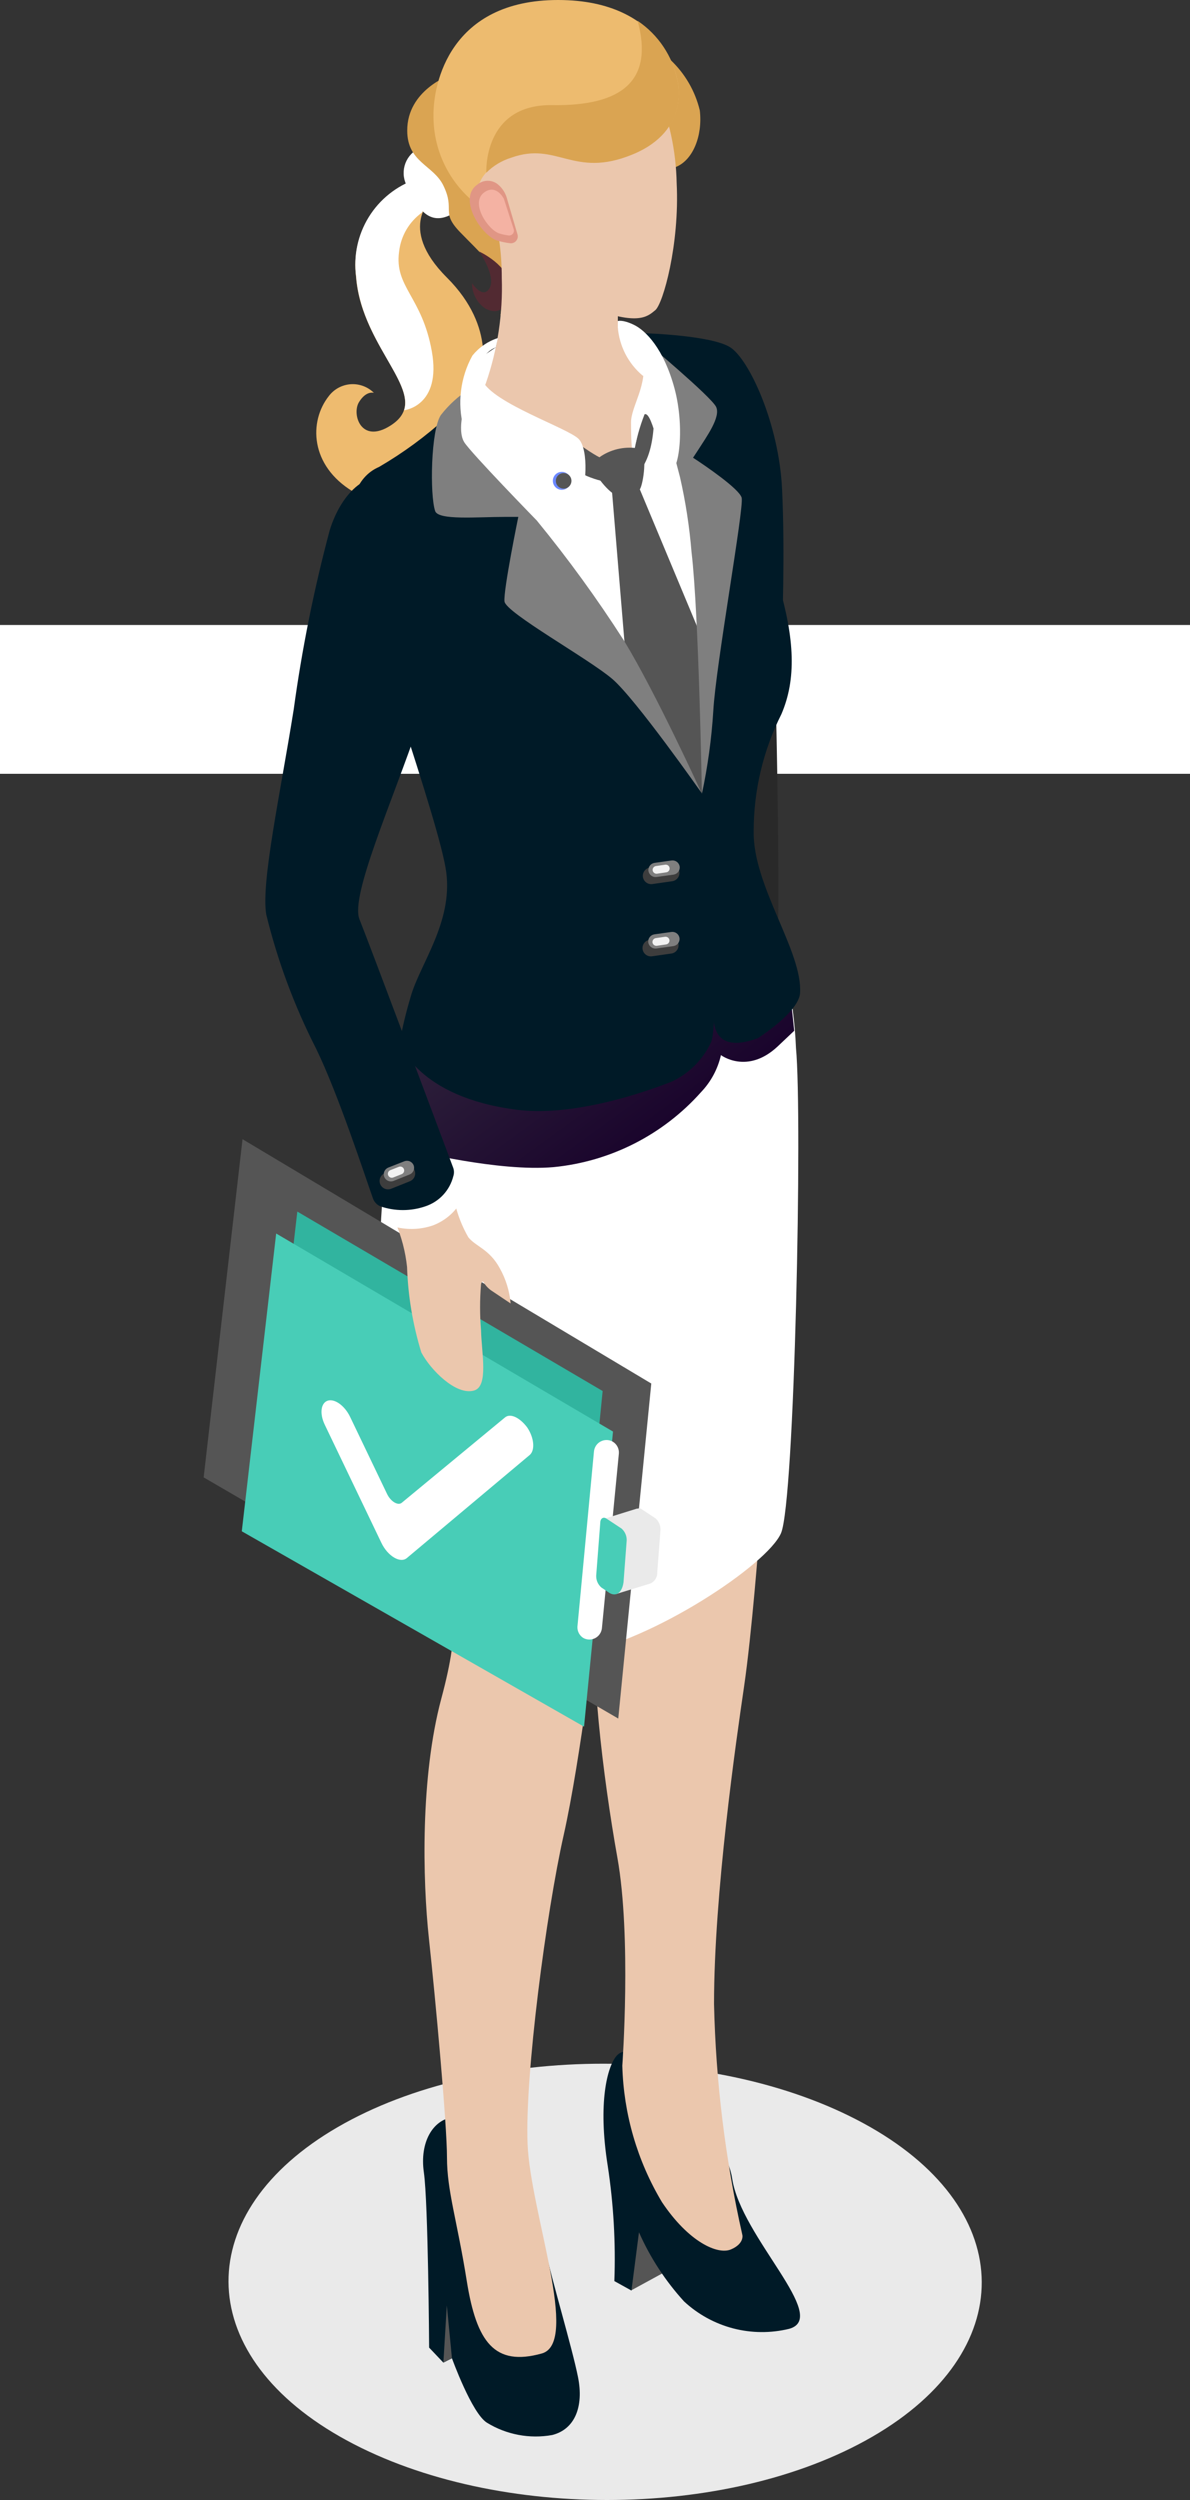 <svg width="80" height="168" viewBox="0 0 80 168" fill="none" xmlns="http://www.w3.org/2000/svg">
<rect x="0" y="0" width="80" height="168" fill="#333333" stroke="none"/>
<rect y="42" width="80" height="10" fill="white"/>
<path d="M58.662 163.737C48.854 169.421 32.805 169.421 22.848 163.737C12.891 158.053 12.891 148.629 22.699 142.944C32.507 137.26 48.557 137.26 58.514 142.944C68.47 148.629 68.47 158.053 58.662 163.737Z" fill="#EAEAEA"/>
<path d="M42.412 153.925L45.52 152.23L42.412 148.405V153.925Z" fill="#555555"/>
<path d="M30.383 142.289C29.111 142.481 28.203 143.944 28.495 145.983C28.788 148.021 28.849 157.76 28.849 157.76L29.807 158.769L30.383 158.476C30.383 158.476 31.715 162.17 32.734 162.805C34.046 163.611 35.608 163.906 37.124 163.633C38.648 163.249 39.253 161.726 38.859 159.748C38.466 157.77 37.063 153.107 36.68 151.241C36.296 149.374 30.383 142.289 30.383 142.289Z" fill="#001A27"/>
<path d="M42.956 138.354C42.956 138.354 42.098 137.436 41.462 138.142C40.827 138.848 40.181 141.311 40.857 145.549C41.247 148.109 41.396 150.701 41.301 153.289L42.451 153.925L42.956 150.01C43.709 151.71 44.731 153.277 45.983 154.652C46.916 155.52 48.05 156.143 49.282 156.466C50.515 156.788 51.809 156.799 53.047 156.498C55.843 155.731 49.818 150.343 49.223 146.407C48.779 143.49 45.57 142.168 45.57 142.168L42.956 138.354Z" fill="#001A27"/>
<path d="M51.029 103.377C51.029 103.377 50.545 109.775 50.02 113.347C49.496 116.92 48.002 127.223 48.002 134.67C48.12 139.898 48.759 145.1 49.909 150.201C49.909 150.201 50.041 150.776 49.142 151.16C48.244 151.543 46.286 150.655 44.5 147.981C42.839 145.206 41.922 142.051 41.836 138.818C41.836 138.818 42.462 130.17 41.503 124.821C40.544 119.473 39.576 111.47 40.131 108.15C40.686 104.83 51.029 103.377 51.029 103.377Z" fill="#EBC7AD"/>
<path d="M40.141 108.725C40.141 108.725 39.051 118.181 37.89 123.338C36.73 128.495 35.277 139.484 35.468 144.086C35.66 148.688 39 157.427 36.427 158.153C33.248 159.041 32.037 157.397 31.381 153.289C30.725 149.182 30.049 147.234 30.049 144.984C30.049 142.734 29.272 134.307 28.838 130.301C28.404 126.295 28.263 119.392 29.666 114.155C31.069 108.917 30.342 108.291 29.898 104.063C29.454 99.835 33.934 103.205 33.934 103.205L40.141 108.725Z" fill="#EBC7AD"/>
<path d="M27.385 70.438C27.385 70.438 24.792 80.853 25.801 87.17C26.81 93.487 28.637 98.2 28.475 102.449C28.314 106.697 27.88 108.221 28.475 108.816C31.559 110.797 35.249 111.609 38.88 111.107C43.855 110.259 51.575 105.163 52.503 103.034C53.431 100.905 53.946 75.02 53.512 70.438C53.441 68.7 53.215 66.97 52.836 65.272L27.385 70.438Z" fill="white"/>
<path d="M29.807 158.759L30.039 154.924L30.382 158.466L29.807 158.759Z" fill="#555555"/>
<path d="M16.305 76.554L43.784 92.973L41.564 115.487L13.691 99.28L16.305 76.554Z" fill="#555555"/>
<path d="M19.988 81.418L40.514 93.477L38.738 111.44L17.899 99.552L19.988 81.418Z" fill="#31B49F"/>
<path d="M18.566 82.892L41.211 96.202L39.263 116.032L16.255 102.903L18.566 82.892Z" fill="#48CDB7"/>
<path d="M38.819 109.311L39.929 97.554C39.94 97.412 39.986 97.275 40.064 97.155C40.141 97.035 40.248 96.937 40.374 96.87C40.5 96.802 40.641 96.768 40.783 96.769C40.926 96.771 41.066 96.808 41.191 96.878C41.329 96.96 41.441 97.079 41.514 97.222C41.588 97.365 41.619 97.526 41.604 97.686L40.464 109.422C40.449 109.56 40.4 109.692 40.322 109.806C40.245 109.921 40.14 110.014 40.017 110.079C39.895 110.144 39.758 110.178 39.62 110.177C39.481 110.177 39.345 110.143 39.223 110.078C39.093 109.998 38.986 109.885 38.915 109.75C38.844 109.615 38.811 109.463 38.819 109.311Z" fill="white"/>
<path d="M44.087 102.045L43.078 101.379C43.013 101.353 42.941 101.353 42.876 101.379H42.816L40.575 102.075L41.413 107.121L43.744 106.405C43.885 106.334 44.002 106.224 44.081 106.088C44.16 105.951 44.197 105.795 44.188 105.638L44.4 102.842C44.409 102.695 44.386 102.547 44.332 102.409C44.278 102.271 44.194 102.147 44.087 102.045Z" fill="#EAEAEA"/>
<path d="M40.858 106.97L40.424 106.677C40.31 106.577 40.22 106.453 40.16 106.313C40.101 106.173 40.074 106.022 40.081 105.87L40.354 102.328C40.354 102.035 40.566 101.904 40.778 102.055L41.787 102.721C41.901 102.822 41.991 102.946 42.05 103.086C42.11 103.226 42.137 103.377 42.13 103.529L41.918 106.324C41.817 107.071 41.363 107.364 40.858 106.97Z" fill="#48CDB7"/>
<path d="M53.392 69.268C53.251 67.875 53.14 66.937 53.049 66.291L52.645 65.635L50.899 65.362L27.366 70.156C27.366 70.156 27.073 71.357 26.72 73.183L27.82 77.321C27.82 77.321 33.502 78.754 37.215 78.431C41.039 78.058 44.582 76.256 47.135 73.385C47.795 72.693 48.255 71.835 48.467 70.903C48.467 70.903 50.223 72.235 52.272 70.328L53.392 69.268Z" fill="url(#paint0_linear)"/>
<path d="M45.087 4.037C46.053 4.95 46.734 6.125 47.045 7.417C47.247 9.143 46.571 10.788 45.41 11.232L44.249 11.676L43.129 6.186L45.087 4.037Z" fill="#DAA452"/>
<path d="M28.345 11.938C26.935 12.337 25.715 13.229 24.905 14.451C24.096 15.673 23.752 17.144 23.935 18.599C24.319 23.644 29.324 26.672 26.236 28.609C24.268 29.851 23.643 27.842 24.127 27.035C24.611 26.228 25.136 26.399 25.136 26.399C24.932 26.197 24.687 26.041 24.418 25.941C24.149 25.841 23.861 25.799 23.575 25.819C23.288 25.84 23.009 25.921 22.756 26.057C22.503 26.194 22.283 26.383 22.109 26.611C20.757 28.317 20.837 31.284 23.724 33.029C26.61 34.775 32.291 25.35 32.291 25.35C32.291 25.35 33.482 22.08 30.041 18.649C26.599 15.218 29.143 13.23 29.143 13.23L28.345 11.938Z" fill="#EEBB6F"/>
<g style="mix-blend-mode:multiply">
<path d="M29.031 23.614C28.375 19.921 26.498 19.295 26.831 16.903C26.89 16.382 27.058 15.879 27.324 15.427C27.59 14.975 27.948 14.584 28.375 14.279C28.489 13.976 28.657 13.696 28.87 13.452L27.982 12.039C26.652 12.494 25.522 13.398 24.786 14.594C24.049 15.791 23.752 17.207 23.945 18.599C24.268 22.827 27.82 25.663 27.164 27.57C27.164 27.57 29.687 27.307 29.031 23.614Z" fill="white"/>
</g>
<path d="M52.15 46.895C52.15 46.895 52.554 63.041 52.15 66.119L51.747 69.147L41.534 59.418L52.15 46.895Z" fill="url(#paint1_linear)"/>
<path d="M43.321 22.393C43.321 22.393 47.822 22.524 49.094 23.342C50.365 24.159 52.363 28.468 52.575 32.848C52.787 37.227 52.575 42.364 52.575 42.364L43.321 22.393Z" fill="#001A27"/>
<path d="M52.534 47.985C53.543 45.633 53.422 42.939 52.342 39.266C51.262 35.593 48.81 25.884 46.6 24.129C45.006 23.058 43.121 22.505 41.201 22.544L39.566 23.341L45.985 55.372C45.985 55.372 47.66 66.604 48.003 68.763C48.346 70.923 50.818 69.772 50.94 69.772C52.625 68.652 53.725 67.542 53.785 66.745C53.977 63.95 50.606 59.55 50.667 55.866C50.665 53.129 51.304 50.43 52.534 47.985Z" fill="#001A27"/>
<path d="M47.792 70.065C48.559 68.238 47.186 53.303 47.186 53.303L44.28 33.453L32.624 26.782L30 28.064C28.617 29.323 27.105 30.432 25.489 31.374C23.935 32.05 23.128 33.917 23.804 37.611C24.48 41.304 29.556 55.24 30 58.611C30.444 61.981 28.234 64.787 27.619 66.947C27.31 67.971 27.057 69.012 26.862 70.065C26.862 70.065 28.022 73.758 34.834 74.586C37.761 74.939 41.636 74.051 45.127 72.699C46.297 72.16 47.24 71.228 47.792 70.065Z" fill="#001A27"/>
<path d="M28.092 10.011C27.874 10.13 27.681 10.293 27.527 10.489C27.373 10.684 27.261 10.909 27.197 11.15C27.133 11.391 27.118 11.642 27.154 11.889C27.19 12.135 27.276 12.372 27.406 12.584C28.234 14.421 29.122 15.238 30.666 14.219C32.21 13.2 29.374 9.779 29.374 9.779L28.092 10.011Z" fill="url(#paint2_linear)"/>
<path d="M30.253 5.046C30.253 5.046 27.366 6.055 27.377 8.779C27.377 10.919 29.142 11.09 29.808 12.473C30.626 14.158 29.587 14.219 30.949 15.621C32.311 17.024 32.967 17.529 33.431 18.77C33.716 19.544 33.79 20.38 33.643 21.192L35.763 18.397L33.3 10.182L30.253 5.046Z" fill="#DAA452"/>
<path d="M32.219 16.903C32.219 16.903 33.36 18.558 32.916 19.355C32.472 20.153 31.735 19.032 31.735 19.032C31.731 19.373 31.813 19.708 31.974 20.008C32.134 20.308 32.368 20.563 32.653 20.748C33.592 21.212 34.167 20.667 34.228 19.265C34.288 17.862 32.219 16.903 32.219 16.903Z" fill="url(#paint3_linear)"/>
<path d="M45.199 59.217L43.856 59.409C43.709 59.429 43.56 59.391 43.441 59.302C43.322 59.213 43.243 59.081 43.221 58.934C43.2 58.787 43.239 58.638 43.328 58.519C43.416 58.4 43.548 58.321 43.695 58.299L45.037 58.107C45.184 58.087 45.333 58.125 45.452 58.214C45.571 58.303 45.65 58.434 45.673 58.581C45.693 58.728 45.655 58.877 45.566 58.996C45.477 59.115 45.345 59.194 45.199 59.217Z" fill="#3D3D3D"/>
<path d="M45.289 58.773L44.138 58.934C44.013 58.952 43.885 58.919 43.783 58.844C43.682 58.768 43.613 58.656 43.593 58.531C43.576 58.405 43.609 58.278 43.684 58.176C43.76 58.074 43.872 58.006 43.997 57.986L45.148 57.824C45.273 57.807 45.401 57.839 45.502 57.915C45.604 57.99 45.673 58.103 45.693 58.228C45.71 58.354 45.677 58.481 45.602 58.583C45.526 58.685 45.414 58.753 45.289 58.773Z" fill="#7F7F7F"/>
<path d="M44.794 58.621L44.168 58.712C44.1 58.721 44.031 58.703 43.977 58.661C43.922 58.62 43.886 58.558 43.876 58.49C43.867 58.422 43.885 58.353 43.927 58.299C43.968 58.244 44.03 58.208 44.098 58.198L44.723 58.107C44.791 58.098 44.86 58.117 44.915 58.158C44.97 58.2 45.006 58.261 45.016 58.329C45.025 58.397 45.006 58.466 44.965 58.52C44.923 58.575 44.862 58.611 44.794 58.621Z" fill="#F2F2F2"/>
<path d="M45.177 64.071L43.834 64.263C43.687 64.283 43.538 64.244 43.419 64.156C43.3 64.067 43.221 63.935 43.199 63.788C43.178 63.641 43.217 63.492 43.306 63.373C43.394 63.254 43.526 63.175 43.673 63.152L44.975 62.951C45.122 62.93 45.271 62.969 45.39 63.057C45.509 63.146 45.588 63.278 45.611 63.425C45.635 63.568 45.603 63.714 45.522 63.834C45.442 63.955 45.318 64.039 45.177 64.071Z" fill="#3D3D3D"/>
<path d="M45.278 63.576L44.127 63.738C44.002 63.755 43.874 63.723 43.772 63.647C43.67 63.572 43.602 63.459 43.582 63.334C43.565 63.209 43.597 63.081 43.673 62.979C43.748 62.877 43.861 62.809 43.986 62.789L45.136 62.628C45.262 62.61 45.389 62.643 45.491 62.718C45.593 62.794 45.661 62.906 45.681 63.031C45.699 63.157 45.666 63.284 45.591 63.386C45.515 63.488 45.403 63.556 45.278 63.576Z" fill="#7F7F7F"/>
<path d="M44.783 63.465L44.157 63.556C44.089 63.565 44.02 63.546 43.965 63.505C43.911 63.463 43.874 63.402 43.864 63.334C43.856 63.266 43.874 63.197 43.916 63.142C43.957 63.087 44.019 63.051 44.086 63.041L44.712 62.95C44.78 62.942 44.849 62.96 44.904 63.002C44.959 63.043 44.995 63.104 45.005 63.172C45.013 63.24 44.995 63.309 44.953 63.364C44.912 63.419 44.851 63.455 44.783 63.465Z" fill="#F2F2F2"/>
<path d="M33.33 23.342L33.652 25.642L31.745 27.519V24.421L33.33 23.342Z" fill="url(#paint4_linear)"/>
<path style="mix-blend-mode:multiply" d="M41.535 22.07V20.183L36.489 16.217L34.743 16.732C34.743 16.732 36.852 21.253 39.587 23.342C40.478 24.018 41.515 24.477 42.614 24.684C41.965 23.962 41.584 23.04 41.535 22.07Z" fill="url(#paint5_linear)"/>
<path d="M41.535 22.07L41.202 25.178L43.957 26.288L43.624 23.614L42.262 22.07H41.535Z" fill="url(#paint6_linear)"/>
<path d="M32.663 13.23C32.663 13.23 33.733 14.824 33.733 18.689C33.812 21.09 33.449 23.484 32.663 25.753L32.29 26.682L40.858 33.423L45.096 26.238L43.189 25.229C42.714 24.826 42.324 24.333 42.039 23.779C41.756 23.225 41.584 22.62 41.534 22V20.183L32.663 13.23Z" fill="#EBC7AD"/>
<path d="M34.067 16.52C35.359 18.319 37.153 19.699 39.224 20.486C42.857 21.969 43.513 21.283 44.048 20.849C44.582 20.415 45.693 16.409 45.491 12.322C45.451 10.144 44.989 7.995 44.128 5.994L31.595 7.871V9.284C31.598 11.58 32.279 13.823 33.553 15.733L34.067 16.52Z" fill="#EBC7AD"/>
<path d="M32.25 13.876C32.25 13.876 31.241 11.686 34.37 10.576C37.498 9.466 38.547 11.989 42.513 10.364C46.479 8.739 45.541 5.389 45.541 5.389C45.541 5.389 44.764 0 37.518 0C30.272 0 29.112 5.591 29.142 7.781C29.135 8.971 29.413 10.146 29.954 11.207C30.495 12.267 31.282 13.183 32.25 13.876Z" fill="#EDBB6F"/>
<path d="M34.097 13.391C34.001 12.994 33.778 12.639 33.461 12.382C33.27 12.231 33.033 12.148 32.79 12.148C32.546 12.148 32.31 12.231 32.119 12.382C30.706 13.321 32.391 15.864 33.431 16.166C33.717 16.253 34.011 16.314 34.309 16.348C34.383 16.354 34.457 16.342 34.526 16.313C34.595 16.284 34.655 16.239 34.703 16.181C34.75 16.124 34.783 16.056 34.799 15.983C34.815 15.91 34.813 15.835 34.793 15.763L34.097 13.391Z" fill="#E09685"/>
<path d="M33.874 13.361C33.874 13.361 33.37 12.352 32.572 12.917C31.563 13.604 32.815 15.47 33.582 15.692C33.782 15.754 33.989 15.798 34.197 15.824C34.249 15.829 34.301 15.821 34.349 15.801C34.398 15.782 34.44 15.751 34.474 15.711C34.508 15.672 34.531 15.624 34.543 15.574C34.554 15.523 34.553 15.47 34.54 15.42L33.874 13.361Z" fill="#F4B2A3"/>
<path d="M31.099 27.509C30.819 28.785 30.986 30.117 31.573 31.284C31.896 32.071 34.399 33.13 35.772 34.977C37.711 37.748 39.399 40.686 40.817 43.757L45.399 46.068L47.306 47.783L46.509 32.293L43.33 27.58L42.624 28.589L42.442 34.705C41.679 33.096 40.54 31.694 39.122 30.618C37.458 29.772 35.696 29.138 33.874 28.73L31.099 27.509Z" fill="url(#paint7_linear)"/>
<path d="M41.121 32.767L42.272 46.642L43.957 47.853L47.186 53.313L47.792 44.322L42.665 32.05L41.121 32.767Z" fill="#555555"/>
<path d="M41.212 32.454C39.817 32.296 38.516 31.674 37.518 30.688L38.527 29.759C38.618 29.396 40.374 31.233 41.615 31.071C42.856 30.91 42.957 28.69 42.957 27.842L43.654 26.147L44.31 26.217L43.967 27.368C44.047 30.062 43.411 32.191 41.625 32.413L41.212 32.454Z" fill="#555555"/>
<path d="M41.948 43.05C40.153 40.247 38.195 37.551 36.085 34.977C36.085 34.977 31.685 30.466 31.211 29.719C30.575 28.71 31.554 26.147 31.554 26.147C30.82 26.615 30.171 27.205 29.637 27.893C28.96 28.902 28.89 33.261 29.253 34.341C29.465 34.977 32.069 34.735 33.966 34.735C34.299 34.735 34.591 34.735 34.844 34.735C34.844 34.735 33.834 39.659 33.915 40.416C33.996 41.173 39.597 44.281 41.171 45.633C42.745 46.986 47.155 53.273 47.155 53.273C47.155 53.273 44.098 46.572 41.948 43.05Z" fill="#7F7F7F"/>
<path d="M33.331 23.342C33.12 23.424 32.929 23.549 32.768 23.708C32.607 23.867 32.481 24.057 32.397 24.267C32.313 24.477 32.272 24.702 32.279 24.928C32.285 25.154 32.337 25.377 32.433 25.582C33.149 27.106 38.225 28.781 38.911 29.508C39.598 30.234 39.416 32.949 38.911 33.796C38.407 34.644 38.225 34.806 37.902 34.725C37.579 34.644 36.53 33.11 34.532 31.495C32.534 29.881 31.696 29.871 31.161 28.72C30.733 27.096 30.946 25.368 31.757 23.897C32.201 23.344 32.797 22.933 33.472 22.716L33.331 23.342Z" fill="url(#paint8_linear)"/>
<path d="M37.772 32.918C38.106 32.918 38.377 32.647 38.377 32.313C38.377 31.979 38.106 31.707 37.772 31.707C37.437 31.707 37.166 31.979 37.166 32.313C37.166 32.647 37.437 32.918 37.772 32.918Z" fill="url(#paint9_linear)"/>
<path d="M37.892 32.838C38.182 32.838 38.417 32.603 38.417 32.313C38.417 32.023 38.182 31.788 37.892 31.788C37.602 31.788 37.367 32.023 37.367 32.313C37.367 32.603 37.602 32.838 37.892 32.838Z" fill="#555555"/>
<path d="M49.861 33.453C49.719 32.868 47.428 31.304 46.591 30.759L46.884 30.315C47.529 29.306 48.458 28.024 48.145 27.348C47.832 26.672 43.321 22.898 43.321 22.898L45.713 32.061C46.092 33.722 46.351 35.408 46.49 37.106C46.984 41.264 47.186 53.354 47.186 53.354C47.579 51.515 47.836 49.65 47.953 47.773C48.115 44.756 50.022 34.18 49.861 33.453Z" fill="#7F7F7F"/>
<path d="M41.534 22.07C41.978 22.209 42.373 22.474 42.67 22.832C42.967 23.19 43.155 23.626 43.209 24.088C43.563 25.875 42.422 27.297 42.422 28.387C42.422 30.89 42.624 30.406 42.624 30.406C42.769 29.529 43.006 28.67 43.331 27.842C43.886 27.58 44.491 31.425 44.864 31.667C45.631 32.141 46.075 28.821 45.349 26.117C44.622 23.412 43.391 22.201 42.614 21.828C41.837 21.454 41.534 21.576 41.534 21.576V22.07Z" fill="url(#paint10_linear)"/>
<path d="M26.588 82.164C26.994 83.112 27.256 84.116 27.365 85.141C27.429 87.09 27.752 89.02 28.324 90.883C28.94 92.054 30.645 93.78 31.856 93.447C32.865 93.184 32.371 90.914 32.34 89.41C32.253 88.373 32.253 87.329 32.34 86.292C32.401 86.06 32.482 86.1 32.532 86.201C32.678 86.434 32.874 86.631 33.108 86.776L34.328 87.594C34.257 86.764 34.009 85.959 33.602 85.232C32.906 83.941 31.977 83.769 31.483 83.143C31.067 82.418 30.761 81.636 30.575 80.822L26.588 82.164Z" fill="#EBC7AD"/>
<path d="M25.701 80.893L26.115 82.023C26.153 82.131 26.217 82.227 26.302 82.302C26.386 82.378 26.489 82.431 26.6 82.457C27.42 82.658 28.28 82.623 29.082 82.356C29.797 82.09 30.413 81.611 30.848 80.984C30.911 80.892 30.951 80.786 30.963 80.675C30.976 80.564 30.96 80.452 30.919 80.348L30.333 78.865C30.298 78.779 30.246 78.702 30.181 78.638C30.115 78.573 30.037 78.522 29.951 78.488C29.866 78.454 29.774 78.438 29.682 78.44C29.59 78.442 29.499 78.463 29.415 78.501L26.105 80.045C25.943 80.109 25.811 80.232 25.736 80.389C25.661 80.547 25.648 80.727 25.701 80.893Z" fill="white"/>
<path d="M27.114 32.676C27.047 32.588 26.965 32.513 26.872 32.454C24.853 31.183 22.946 33.11 22.169 35.623C21.11 39.581 20.301 43.602 19.747 47.662C18.839 53.374 17.537 59.308 17.9 61.457C18.662 64.573 19.783 67.591 21.241 70.449C22.724 73.476 24.561 79.097 25.075 80.54C25.117 80.657 25.183 80.764 25.268 80.854C25.353 80.945 25.456 81.016 25.57 81.065C26.551 81.402 27.616 81.402 28.597 81.065C29.055 80.913 29.466 80.649 29.794 80.296C30.122 79.943 30.356 79.513 30.474 79.046C30.534 78.866 30.534 78.672 30.474 78.492C29.738 76.524 24.803 63.354 24.167 61.78C23.531 60.206 26.347 53.959 28.204 48.489C30.061 43.02 29.687 35.885 28.385 34.21L27.114 32.676Z" fill="#001A27"/>
<path d="M40.415 30.648C41.185 30.149 42.119 29.972 43.018 30.153C43.553 30.426 43.251 32.514 43.018 32.878C42.83 33.082 42.59 33.231 42.323 33.309C42.056 33.388 41.774 33.392 41.505 33.322C40.98 33.17 39.86 31.838 39.93 31.374C39.959 31.227 40.017 31.087 40.1 30.962C40.183 30.837 40.29 30.73 40.415 30.648Z" fill="#555555"/>
<path d="M27.558 79.379L26.297 79.884C26.228 79.912 26.154 79.926 26.08 79.925C26.005 79.925 25.932 79.909 25.863 79.88C25.795 79.851 25.733 79.809 25.681 79.756C25.629 79.703 25.588 79.64 25.56 79.571C25.532 79.502 25.518 79.428 25.519 79.354C25.519 79.28 25.535 79.206 25.564 79.138C25.593 79.069 25.635 79.007 25.688 78.955C25.741 78.903 25.804 78.862 25.873 78.834L27.134 78.33C27.203 78.302 27.277 78.288 27.351 78.288C27.426 78.289 27.499 78.304 27.567 78.333C27.636 78.362 27.698 78.405 27.75 78.458C27.802 78.511 27.843 78.574 27.871 78.643C27.899 78.712 27.913 78.785 27.912 78.86C27.912 78.934 27.896 79.007 27.867 79.076C27.838 79.144 27.796 79.206 27.743 79.258C27.69 79.31 27.627 79.352 27.558 79.379Z" fill="#3D3D3D"/>
<path d="M27.537 78.925L26.457 79.359C26.338 79.406 26.206 79.403 26.088 79.352C25.971 79.301 25.879 79.206 25.832 79.087C25.785 78.968 25.788 78.835 25.839 78.718C25.89 78.601 25.985 78.508 26.104 78.461L27.184 78.037C27.303 77.991 27.436 77.993 27.553 78.045C27.67 78.096 27.762 78.191 27.81 78.31C27.853 78.428 27.849 78.558 27.798 78.672C27.747 78.787 27.654 78.878 27.537 78.925Z" fill="#7F7F7F"/>
<path d="M27.022 78.895L26.437 79.127C26.405 79.14 26.37 79.147 26.335 79.146C26.3 79.145 26.266 79.138 26.234 79.124C26.202 79.109 26.173 79.089 26.149 79.064C26.125 79.038 26.106 79.008 26.094 78.976C26.081 78.943 26.075 78.909 26.075 78.874C26.076 78.839 26.083 78.804 26.098 78.772C26.112 78.74 26.132 78.712 26.157 78.688C26.183 78.664 26.213 78.645 26.245 78.633L26.811 78.411C26.843 78.398 26.878 78.391 26.913 78.392C26.947 78.392 26.982 78.4 27.014 78.414C27.046 78.428 27.075 78.449 27.099 78.474C27.123 78.499 27.141 78.529 27.154 78.562C27.178 78.624 27.178 78.692 27.154 78.754C27.129 78.816 27.082 78.866 27.022 78.895Z" fill="#F2F2F2"/>
<path d="M42.867 1.403C43.967 5.439 41.797 7.135 37.125 7.064C32.452 6.993 32.694 11.605 32.694 11.605C33.162 11.137 33.737 10.79 34.37 10.596C37.468 9.486 38.548 12.009 42.514 10.384C46.48 8.759 45.541 5.409 45.541 5.409C45.213 3.773 44.252 2.333 42.867 1.403Z" fill="#DAA452"/>
<path d="M25.64 103.68L21.836 95.748C21.473 95.001 21.564 94.274 22.038 94.123C22.512 93.982 23.178 94.466 23.541 95.223L26.014 100.38C26.266 100.915 26.771 101.207 27.023 100.975L33.936 95.263C34.299 94.94 34.945 95.263 35.439 95.919C35.904 96.606 35.984 97.433 35.621 97.766L27.366 104.689C26.932 105.082 26.074 104.588 25.64 103.68Z" fill="white"/>
<defs>
<linearGradient id="paint0_linear" x1="30.706" y1="58.329" x2="45.046" y2="78.108" gradientUnits="userSpaceOnUse">
<stop stop-color="#393243"/>
<stop offset="1" stop-color="#17002A"/>
</linearGradient>
<linearGradient id="paint1_linear" x1="430.392" y1="1136.78" x2="261.005" y2="1495.96" gradientUnits="userSpaceOnUse">
<stop stop-color="#292929"/>
<stop offset="1" stop-color="#828282"/>
</linearGradient>
<linearGradient id="paint2_linear" x1="87.281" y1="80.496" x2="90.845" y2="53.988" gradientUnits="userSpaceOnUse">
<stop stop-color="#89AAFF"/>
<stop offset="1" stop-color="white"/>
</linearGradient>
<linearGradient id="paint3_linear" x1="39.111" y1="-172.958" x2="31.075" y2="-184.881" gradientUnits="userSpaceOnUse">
<stop stop-color="#522A32"/>
<stop offset="1" stop-color="#B67775"/>
</linearGradient>
<linearGradient id="paint4_linear" x1="67.106" y1="130.044" x2="76.983" y2="118.716" gradientUnits="userSpaceOnUse">
<stop stop-color="#89AAFF"/>
<stop offset="1" stop-color="white"/>
</linearGradient>
<linearGradient id="paint5_linear" x1="37.761" y1="21.697" x2="40.455" y2="18.821" gradientUnits="userSpaceOnUse">
<stop offset="0.15" stop-color="#EF8C93"/>
<stop offset="1" stop-color="#FFD6D1"/>
</linearGradient>
<linearGradient id="paint6_linear" x1="119.774" y1="125.923" x2="115.234" y2="104.055" gradientUnits="userSpaceOnUse">
<stop stop-color="#89AAFF"/>
<stop offset="1" stop-color="white"/>
</linearGradient>
<linearGradient id="paint7_linear" x1="577.681" y1="986.052" x2="311.728" y2="580.944" gradientUnits="userSpaceOnUse">
<stop stop-color="#89AAFF"/>
<stop offset="1" stop-color="white"/>
</linearGradient>
<linearGradient id="paint8_linear" x1="201.279" y1="402.78" x2="237.815" y2="336.162" gradientUnits="userSpaceOnUse">
<stop stop-color="#89AAFF"/>
<stop offset="1" stop-color="white"/>
</linearGradient>
<linearGradient id="paint9_linear" x1="37.449" y1="32.313" x2="41.97" y2="32.313" gradientUnits="userSpaceOnUse">
<stop stop-color="#6B87FF"/>
<stop offset="1" stop-color="#F9FAFF"/>
</linearGradient>
<linearGradient id="paint10_linear" x1="175.916" y1="318.31" x2="131.507" y2="300.676" gradientUnits="userSpaceOnUse">
<stop stop-color="#89AAFF"/>
<stop offset="1" stop-color="white"/>
</linearGradient>
</defs>
</svg>

